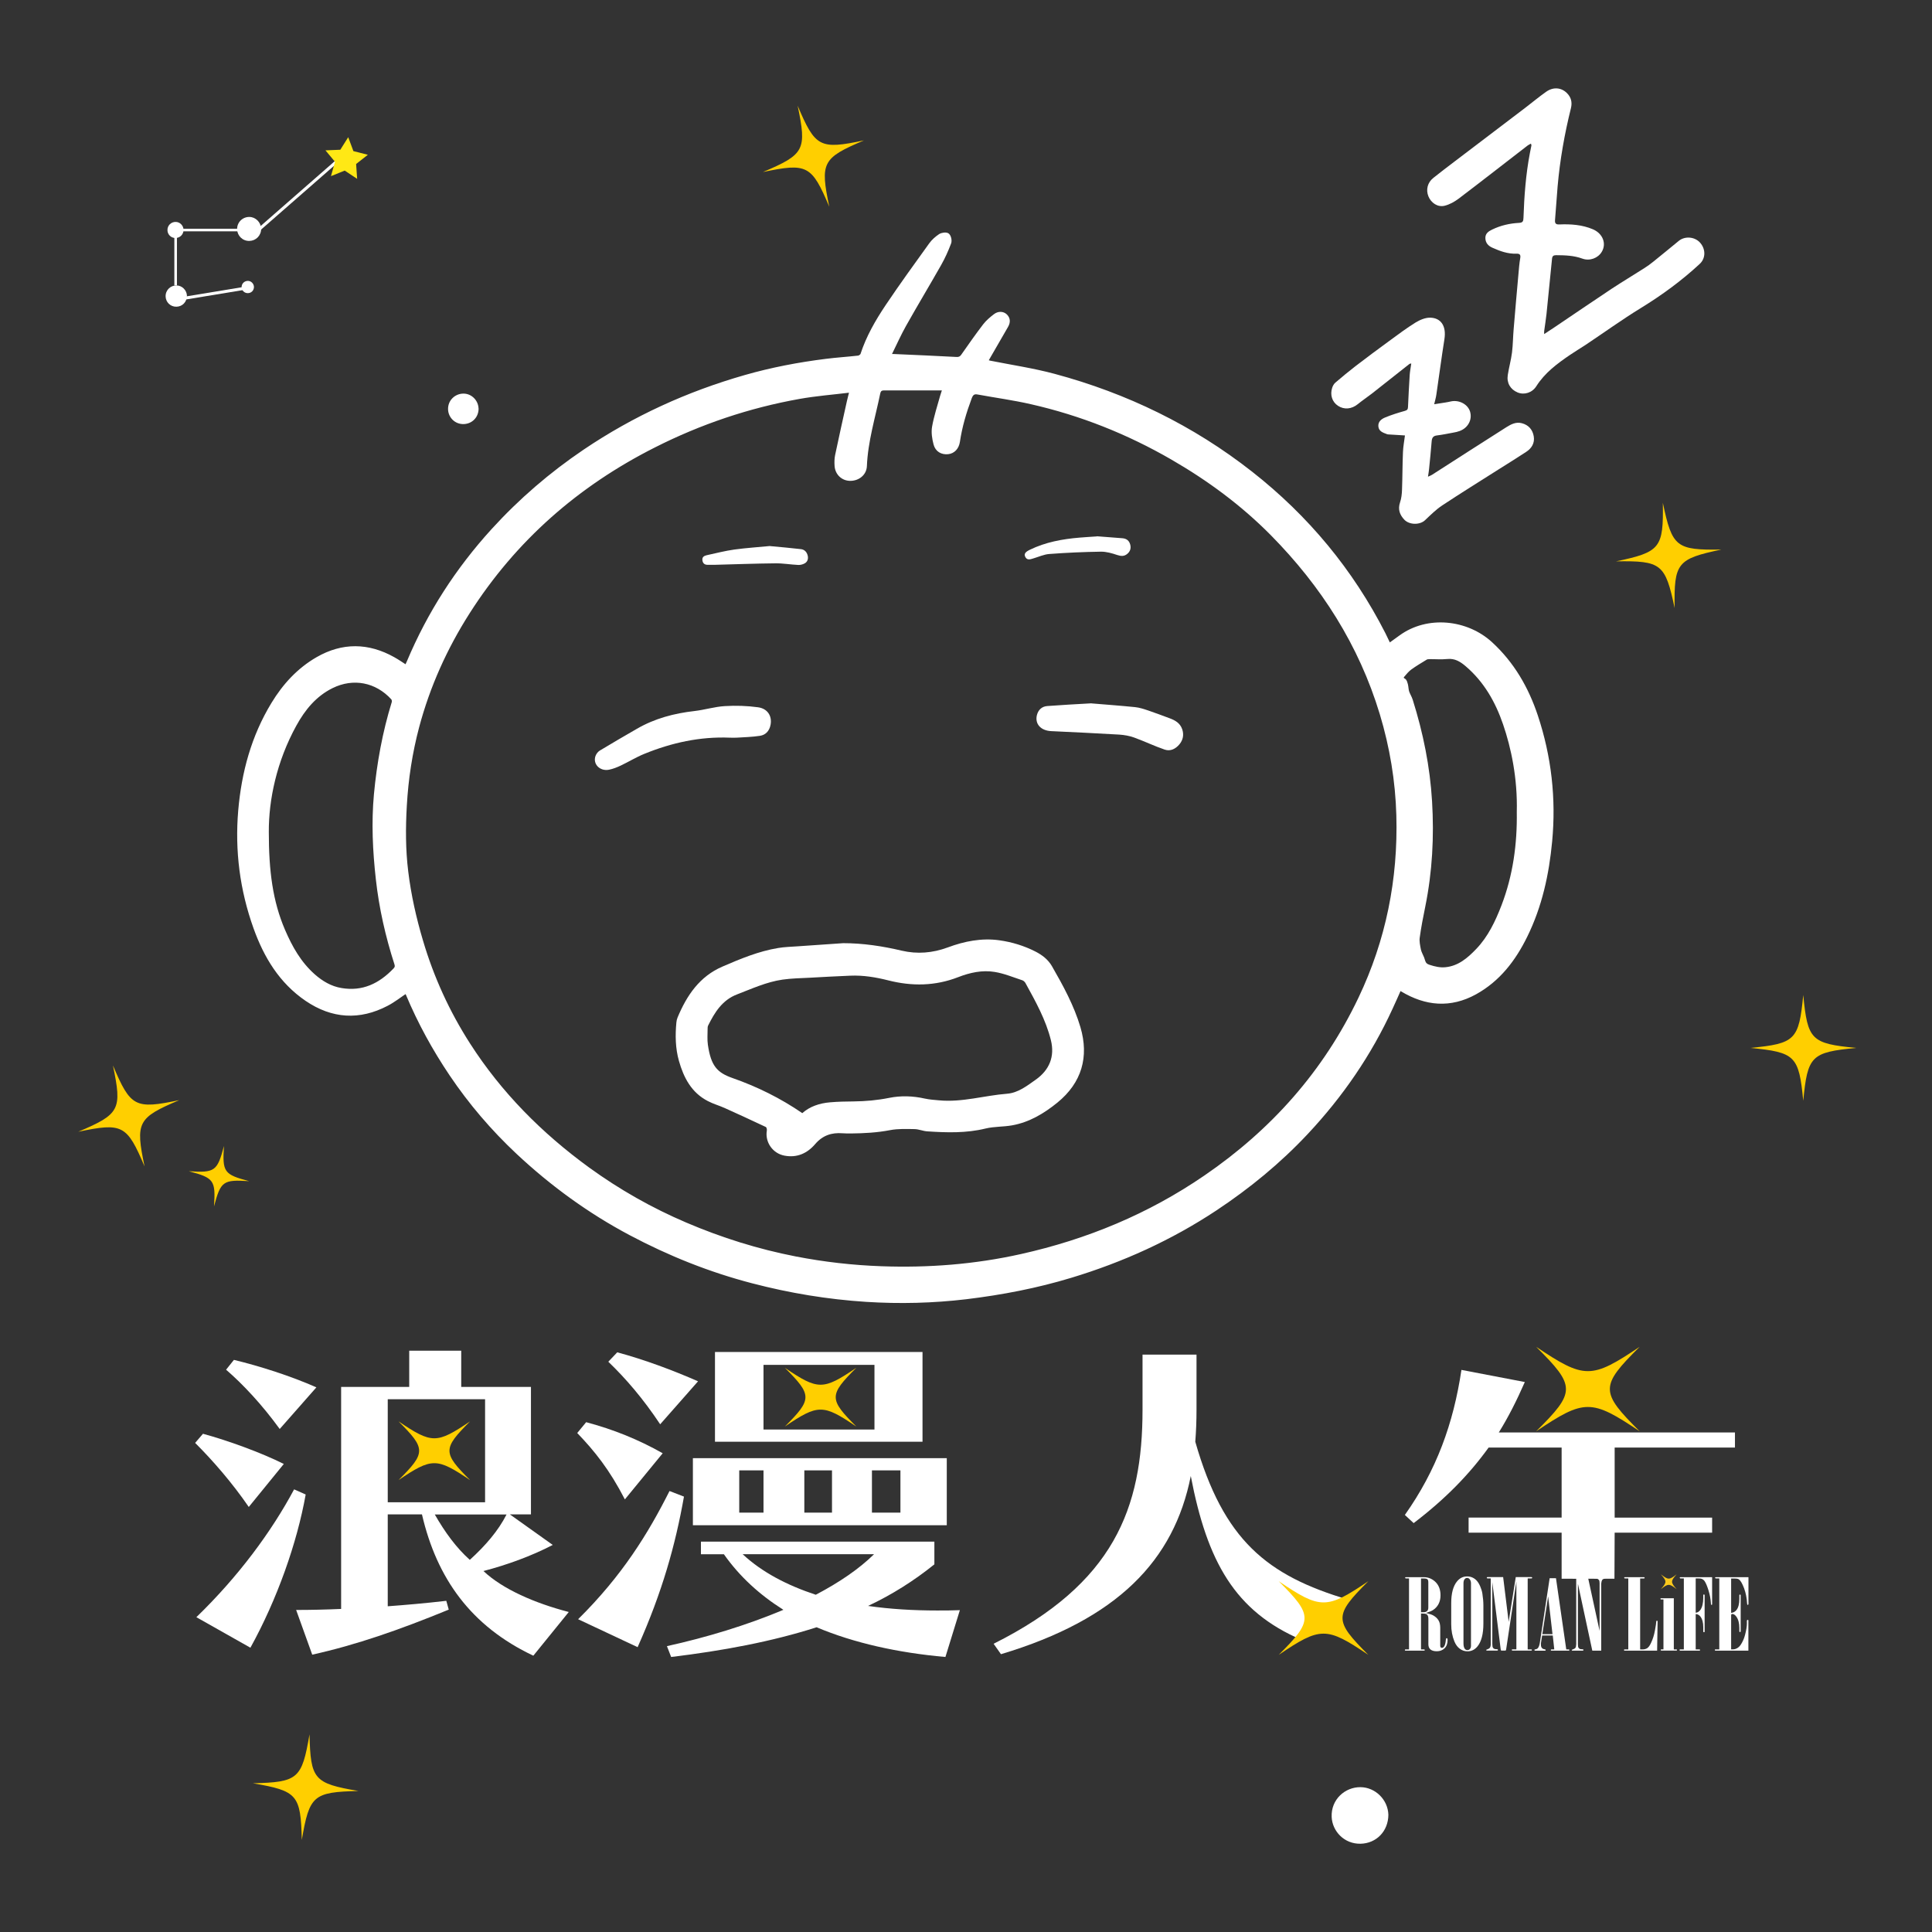 <?xml version="1.0" encoding="UTF-8"?>
<svg id="_レイヤー_1" data-name="レイヤー 1" xmlns="http://www.w3.org/2000/svg" viewBox="0 0 283.46 283.46">
  <rect x="0" y="0" width="283.46" height="283.46" fill="#333333" stroke="none"/>
  <defs>
    <style>
      .cls-1 {
        stroke-width: .62px;
      }

      .cls-1, .cls-2, .cls-3 {
        stroke: #fff;
        stroke-miterlimit: 10;
      }

      .cls-1, .cls-2, .cls-3, .cls-4 {
        fill: #fff;
      }

      .cls-2 {
        stroke-width: .44px;
      }

      .cls-3 {
        stroke-width: .38px;
      }

      .cls-5 {
        fill: #f9c81c;
      }

      .cls-5, .cls-4, .cls-6, .cls-7 {
        stroke-width: 0px;
      }

      .cls-6 {
        fill: #ffe815;
      }

      .cls-7 {
        fill: #ffcf00;
      }
    </style>
  </defs>
  <g>
    <path class="cls-1" d="m203.8,94.72c.64-.46,1.16-.84,1.69-1.22,3.98-2.92,9.69-2.28,13.21.95,3.18,2.92,5.27,6.53,6.63,10.61,1.99,5.98,2.68,12.12,2.09,18.37-.45,4.8-1.47,9.5-3.63,13.88-1.69,3.44-3.95,6.41-7.39,8.31-3.63,1.99-7.18,1.67-10.66-.42-.08-.05-.16-.11-.25-.16-.03-.02-.07-.02-.16-.05-.43.96-.85,1.93-1.3,2.89-3.11,6.78-7.28,12.84-12.38,18.28-4,4.27-8.49,7.95-13.36,11.18-6.57,4.35-13.67,7.56-21.2,9.84-5.01,1.52-10.13,2.5-15.32,3.13-4.88.58-9.77.7-14.65.39-5.64-.36-11.19-1.28-16.67-2.71-6.27-1.63-12.23-4.02-17.94-7.05-6.04-3.21-11.52-7.2-16.52-11.88-3.69-3.46-6.95-7.27-9.77-11.46-2.49-3.7-4.63-7.6-6.36-11.72-.07-.17-.16-.34-.23-.49-.99.66-1.89,1.38-2.89,1.9-4.03,2.11-7.96,1.86-11.73-.7-3.78-2.58-6.01-6.28-7.52-10.49-1.99-5.55-2.73-11.28-2.23-17.16.48-5.57,1.91-10.85,4.84-15.66,1.64-2.7,3.74-5,6.5-6.59,3.67-2.11,7.39-2.07,11.09,0,.65.36,1.26.79,1.93,1.22.11-.24.25-.49.36-.76,3.01-7.16,7.15-13.58,12.38-19.32,4.02-4.41,8.52-8.28,13.45-11.61,7.26-4.9,15.13-8.49,23.56-10.9,3.88-1.11,7.82-1.86,11.81-2.36,1.58-.2,3.18-.3,4.77-.48.22-.03.52-.25.59-.44.84-2.58,2.18-4.9,3.67-7.12,2.05-3.06,4.22-6.04,6.37-9.03.36-.5.86-.94,1.37-1.28.28-.18.88-.26,1.07-.09.23.21.35.79.23,1.1-.4,1.06-.87,2.11-1.43,3.1-1.7,3-3.48,5.95-5.17,8.96-.74,1.32-1.36,2.71-2.03,4.07-.07.13-.08.29-.14.5.25,0,.44,0,.64,0,3.05.14,6.1.26,9.15.43.48.03.76-.1,1.03-.48,1.04-1.49,2.08-2.97,3.18-4.41.42-.55.98-1.02,1.54-1.45.51-.39,1.11-.34,1.47,0,.42.4.48.89.12,1.5-.9,1.57-1.81,3.14-2.72,4.71-.08.13-.15.27-.27.49.23.07.41.14.6.18,3.15.63,6.34,1.1,9.43,1.93,10.57,2.84,20.26,7.54,28.88,14.31,8.2,6.44,14.72,14.29,19.46,23.59.27.54.52,1.09.82,1.7Zm-78.82-37.42c-.2,0-.29,0-.38,0-2.45.3-4.91.49-7.33.92-7.45,1.33-14.56,3.73-21.32,7.15-11.29,5.7-20.48,13.74-27.3,24.43-3.34,5.24-5.86,10.83-7.46,16.84-1,3.78-1.59,7.63-1.81,11.54-.19,3.26-.19,6.51.21,9.74.42,3.44,1.18,6.82,2.17,10.15,1.59,5.39,3.9,10.44,6.92,15.16,4.65,7.26,10.63,13.27,17.59,18.33,4.47,3.24,9.23,5.94,14.32,8.11,5.2,2.22,10.56,3.9,16.11,4.98,4.17.81,8.38,1.29,12.62,1.44,6.91.25,13.76-.28,20.52-1.79,9.74-2.17,18.8-5.92,27.05-11.58,9.86-6.75,17.55-15.39,22.7-26.2,4.05-8.49,5.85-17.48,5.59-26.88-.14-5.09-.97-10.07-2.44-14.94-3.08-10.19-8.64-18.87-16.07-26.4-4.35-4.4-9.3-8.05-14.65-11.14-6.49-3.75-13.39-6.5-20.71-8.16-2.57-.59-5.19-.94-7.79-1.42-.64-.12-.98.07-1.23.72-.79,2.11-1.43,4.25-1.76,6.48-.14.91-.7,1.47-1.46,1.55-.85.08-1.57-.31-1.8-1.2-.21-.8-.35-1.69-.21-2.49.27-1.5.75-2.97,1.16-4.44.1-.35.23-.69.4-1.23-3.07,0-5.98.01-8.9,0-.54,0-.77.22-.88.72-.73,3.54-1.81,7.02-1.96,10.68-.04,1.1-.99,1.87-2.13,1.87-1.06,0-1.91-.78-1.99-1.88-.04-.51-.03-1.04.07-1.53.56-2.66,1.15-5.31,1.74-7.96.11-.51.26-1.01.4-1.58ZM39.13,122.1c0,5.73.58,10.2,2.4,14.44,1.07,2.49,2.37,4.8,4.43,6.63,1.19,1.05,2.52,1.84,4.1,2.1,3.2.54,5.74-.7,7.9-2.96.26-.27.33-.54.21-.91-1.31-4.06-2.25-8.19-2.72-12.44-.46-4.13-.66-8.25-.28-12.39.43-4.58,1.25-9.09,2.61-13.49.06-.2,0-.52-.13-.67-2.38-2.62-5.83-3.29-8.99-1.73-2.49,1.23-4.16,3.28-5.46,5.65-2.9,5.27-4.1,10.96-4.07,15.77Zm183.72-2.95c.13-5.01-.85-9.54-2.02-12.95-1.15-3.36-2.85-6.35-5.59-8.69-.84-.72-1.72-1.25-2.92-1.13-.86.09-1.74.01-2.6.02-.19,0-.41.02-.56.12-.77.47-1.55.93-2.28,1.46-.41.3-.74.7-1.07,1.09-.22.27-.27.54.15.76.16.08.24.4.3.62.09.36.08.74.19,1.08.14.43.4.81.53,1.24,1.52,4.83,2.52,9.76,2.82,14.82.31,5.16.04,10.28-.99,15.36-.31,1.52-.61,3.05-.82,4.59-.08.59.06,1.23.18,1.84.09.42.32.8.48,1.2.2.52.19,1.02.99,1.27.83.27,1.62.45,2.45.37,2-.19,3.43-1.42,4.73-2.78,1.78-1.86,2.86-4.15,3.77-6.51,1.7-4.44,2.33-9.06,2.26-13.8Z"/>
    <path class="cls-4" d="m226.52,49.04c.58-.38,1.05-.68,1.52-1,2.81-1.89,5.61-3.81,8.43-5.68,1.58-1.04,3.21-2.01,4.8-3.03.45-.28.88-.6,1.29-.93,1.26-1.01,2.5-2.04,3.75-3.06.89-.73,2.32-.62,3.11.25.85.94.86,2.3-.04,3.13-2.65,2.46-5.55,4.58-8.63,6.47-2.79,1.71-5.44,3.63-8.16,5.44-.74.49-1.51.94-2.24,1.44-1.88,1.28-3.69,2.62-4.94,4.59-.62.98-1.79,1.32-2.75.92-1.06-.44-1.63-1.4-1.44-2.57.17-1.1.48-2.19.62-3.3.14-1.13.14-2.28.24-3.41.22-2.69.46-5.37.7-8.05.07-.8.13-1.61.27-2.4.09-.52-.13-.64-.56-.63-1.26.05-2.4-.37-3.52-.87-.63-.28-1.03-.72-1.04-1.44,0-.69.5-.99,1.02-1.24,1.24-.6,2.57-.9,3.93-.97.56-.03.62-.26.64-.72.11-3.19.34-6.36.94-9.5.07-.39.16-.77.23-1.15,0-.05-.03-.11-.07-.26-.18.1-.35.18-.49.28-3.37,2.6-6.72,5.22-10.11,7.79-.61.46-1.34.87-2.08,1.05-1.01.24-1.97-.42-2.36-1.37-.4-.97-.14-2.04.71-2.71,1.01-.81,2.05-1.6,3.09-2.39,3.47-2.64,6.94-5.27,10.41-7.91,1.02-.78,2-1.6,3.05-2.34,1.05-.75,2.24-.64,3.07.2.61.61.78,1.35.58,2.18-.94,3.78-1.62,7.62-1.96,11.5-.14,1.65-.24,3.3-.38,4.94-.04.5.14.66.63.64,1.68-.07,3.35.04,4.93.71,1.45.62,2.03,2.11,1.29,3.32-.55.91-1.75,1.38-2.85.98-1.26-.46-2.54-.49-3.84-.5-.4,0-.56.13-.6.53-.26,2.7-.53,5.4-.81,8.1-.09.84-.23,1.67-.34,2.5-.02.11,0,.23,0,.48Z"/>
    <path class="cls-4" d="m206.18,63.89c-.89-.05-1.67-.1-2.45-.15-.08,0-.16-.01-.23-.04-.58-.22-1.21-.41-1.27-1.15-.06-.71.48-1.09,1.02-1.31.92-.38,1.89-.68,2.85-.95.37-.1.47-.24.48-.59.07-1.57.15-3.14.25-4.71.04-.54.15-1.07.23-1.66-.12.03-.21.02-.26.06-1.84,1.45-3.67,2.91-5.51,4.35-.68.53-1.41,1.01-2.08,1.56-.9.73-1.99.84-2.9.24-.86-.57-1.2-1.6-.85-2.66.09-.27.25-.56.46-.74.97-.83,1.96-1.65,2.97-2.43,1.63-1.25,3.27-2.47,4.93-3.68,1.27-.93,2.53-1.88,3.87-2.71.64-.39,1.46-.74,2.19-.71,1.47.05,2.36,1.14,2.04,3.17-.43,2.7-.78,5.41-1.18,8.11-.06.44-.19.87-.32,1.42.61-.1,1.14-.18,1.67-.26.27-.04.54-.1.81-.16,1.21-.25,2.48.45,2.79,1.52.34,1.18-.31,2.38-1.54,2.83-.29.11-.6.18-.91.23-.81.15-1.62.32-2.44.42-.55.07-.71.37-.75.87-.11,1.35-.24,2.7-.38,4.06-.03.33-.09.65-.16,1.12.26-.12.44-.18.58-.27,3.65-2.34,7.29-4.69,10.95-7.01.67-.42,1.39-.79,2.23-.57,1.01.26,1.6.96,1.76,1.94.16.96-.3,1.74-1.1,2.26-1.35.89-2.73,1.74-4.09,2.6-2.74,1.74-5.51,3.46-8.22,5.25-.93.61-1.73,1.42-2.55,2.19-.74.7-2.27.71-3.03-.08-.68-.72-.97-1.52-.63-2.54.2-.58.27-1.23.29-1.85.07-1.85.06-3.7.14-5.55.03-.8.19-1.59.29-2.42Z"/>
    <path class="cls-4" d="m107.08,108.23c-4.37-.18-8.54.74-12.56,2.38-1.18.48-2.28,1.16-3.44,1.71-.55.26-1.13.49-1.72.61-1.35.27-2.43-.85-1.98-2.04.11-.29.35-.6.61-.76,1.8-1.09,3.63-2.15,5.45-3.2,2.62-1.52,5.47-2.27,8.46-2.61,1.48-.17,2.94-.63,4.43-.72,1.62-.1,3.28-.05,4.88.17,1.41.19,2.08,1.29,1.85,2.55-.16.88-.69,1.51-1.57,1.64-1.12.17-2.27.2-3.41.27-.33.02-.67,0-1.01,0Z"/>
    <path class="cls-4" d="m160.13,103.2c2.03.17,4.23.33,6.42.55.66.07,1.31.29,1.94.5,1.04.35,2.07.75,3.11,1.13.82.3,1.54.71,1.85,1.61.28.82.12,1.58-.41,2.22-.55.66-1.32,1.06-2.16.77-1.52-.52-2.97-1.22-4.48-1.77-.69-.25-1.45-.38-2.18-.43-3.33-.2-6.65-.35-9.98-.51-1.55-.07-2.44-1.07-2.1-2.38.21-.77.74-1.24,1.51-1.3,2.1-.16,4.2-.27,6.49-.4Z"/>
    <path class="cls-4" d="m112.96,80.12c1.56.15,3.06.27,4.56.45.53.06.87.44.99.97.1.45-.03.86-.4,1.09-.27.17-.65.27-.97.26-1.12-.05-2.23-.25-3.34-.24-2.99.03-5.98.14-8.97.22-.33,0-.67,0-1,0-.44,0-.7-.2-.77-.64-.08-.5.24-.68.63-.77,1.34-.29,2.68-.64,4.04-.83,1.75-.24,3.51-.35,5.25-.52Z"/>
    <path class="cls-4" d="m160.93,78.68c1.13.09,2.45.18,3.76.29.59.05.99.35,1.14.95.14.56-.03,1.02-.47,1.37-.44.35-.89.32-1.44.14-.77-.26-1.6-.5-2.4-.49-2.52.04-5.04.15-7.56.34-.81.06-1.59.43-2.38.66-.44.13-.9.31-1.17-.27-.19-.42.04-.7.71-1.02,2.29-1.11,4.74-1.56,7.25-1.77.79-.07,1.57-.11,2.55-.18Z"/>
    <path class="cls-4" d="m123.69,138.38c2.92,0,5.77.43,8.61,1.1,2.27.53,4.52.35,6.74-.47,2.44-.91,4.98-1.42,7.6-1.05,1.84.26,3.61.8,5.28,1.65.98.5,1.85,1.17,2.41,2.13,1.65,2.87,3.25,5.79,4.19,8.97,1.28,4.35.2,8.15-3.39,11.07-1.96,1.59-4.11,2.88-6.64,3.33-1.28.23-2.62.16-3.87.46-2.85.7-5.71.61-8.58.42-.62-.04-1.24-.32-1.86-.33-1.19-.02-2.42-.07-3.58.15-1.91.37-3.83.47-5.76.49-.41,0-.83,0-1.24-.03-1.59-.12-2.9.31-3.99,1.58-1.16,1.36-2.67,2.06-4.53,1.7-1.7-.32-2.86-1.97-2.57-3.67.03-.17-.04-.48-.15-.53-2.01-.95-4.03-1.88-6.05-2.79-.81-.36-1.67-.6-2.45-1.01-2.41-1.24-3.55-3.43-4.25-5.91-.52-1.85-.55-3.74-.37-5.63.02-.25.08-.51.18-.74,1.35-3.23,3.22-6.01,6.59-7.46,2.64-1.14,5.3-2.25,8.16-2.72.95-.16,1.92-.18,2.88-.25,2.22-.16,4.44-.31,6.67-.46Zm-5.98,24.94c1.11-.99,2.54-1.46,4.08-1.59,1.14-.1,2.28-.12,3.43-.13,1.76-.02,3.49-.17,5.23-.52,1.73-.35,3.49-.29,5.23.1.69.15,1.4.2,2.1.26,3.39.32,6.65-.71,9.98-.97,1.62-.13,2.91-1.15,4.2-2.06,2.03-1.43,2.81-3.42,2.23-5.78-.74-3-2.25-5.7-3.73-8.39-.1-.18-.29-.36-.48-.42-1.34-.44-2.67-1-4.05-1.22-1.82-.3-3.63.1-5.33.76-3.39,1.32-6.8,1.36-10.27.48-1.82-.46-3.67-.77-5.56-.69-1.99.08-3.98.19-5.96.3-1.34.07-2.69.09-4.01.28-2.34.34-4.48,1.33-6.67,2.17-2.16.83-3.27,2.63-4.23,4.56-.08.15-.08.35-.08.52,0,.77-.07,1.55.04,2.3.45,3.1,1.35,4.09,3.59,4.88,3.63,1.27,7.06,2.96,10.28,5.17Z"/>
  </g>
  <g>
    <g>
      <path class="cls-4" d="m41.64,214.79c-3.27-1.64-8.17-3.43-11.86-4.43l-1.15,1.34c2.6,2.59,5.45,5.87,7.87,9.4l5.14-6.31Z"/>
      <path class="cls-4" d="m46.42,203.55c-3.69-1.64-8.35-3.13-12.1-4.03l-1.15,1.44c2.48,2.14,5.27,5.12,7.87,8.7l5.39-6.12Z"/>
      <path class="cls-4" d="m70.93,230.5c3.45-.9,7.02-2.19,10.17-3.83l-6.29-4.48h3.09v-18.7h-10.23v-5.32h-7.63v5.32h-9.99v32.57c-2.24.1-4.42.15-6.6.15l2.36,6.56c6.48-1.44,12.77-3.63,20.03-6.61l-.36-1.29c-3.03.35-5.87.6-8.59.8v-13.48h5.02c2.18,9.4,7.2,16.41,16.34,20.73l5.2-6.41c-4.96-1.29-9.68-3.33-12.53-6.02Zm-14.04-18.94v-6.27h14.28v6.27h0v1.79h0v7.06h-14.28v-7.06m6.9,8.85h10.53c-1.21,2.39-3.09,4.57-5.39,6.66-2-1.79-3.63-4.03-5.14-6.66Z"/>
      <path class="cls-4" d="m43.15,218.52c-3.33,6.22-8.17,12.78-14.34,18.75l7.93,4.48c3.93-7.11,6.84-15.37,8.11-22.48l-1.69-.75Z"/>
      <path class="cls-7" d="m58.47,217.16q4.46-3.67,0,0c4.03-4.02,4.03-4.6,0-8.62q4.46,3.67,0,0c4.9,3.31,5.6,3.31,10.5,0q-4.46,3.67,0,0c-4.03,4.02-4.03,4.6,0,8.62q-4.46-3.67,0,0c-4.9-3.31-5.6-3.31-10.5,0Z"/>
    </g>
    <g>
      <path class="cls-4" d="m104.9,198.36v13.17h30.45v-13.17h-30.45Zm23.4,11.38h-16.28v-3.9h0c0-.53,0-1.43,0-1.85h0v-3.74h16.28v9.48Z"/>
      <path class="cls-4" d="m98.23,218.76c-3.12,6.2-6.92,12.4-13.41,18.81l8.73,4.1c3.62-8.1,5.55-15.02,6.8-22.09l-2.12-.82Z"/>
      <path class="cls-4" d="m137.53,236.29c-3.56,0-6.99-.21-10.17-.67,3.49-1.64,6.74-3.69,9.73-6.1v-3.33h-34.25v1.85h3.37c2.31,3.28,5.24,5.95,8.73,8.15-5.37,2.26-11.29,4.05-17.09,5.33l.62,1.59c7.61-.92,14.79-2.26,21.34-4.36,5.49,2.31,11.92,3.74,18.9,4.36l2.12-6.87c-1.12.05-2.25.05-3.31.05Zm-17.84-2.31c-4.18-1.38-7.86-3.28-10.73-5.95h19.28c-2.18,2.15-5.12,4.15-8.55,5.95Z"/>
      <path class="cls-4" d="m97.23,213.22c-3.62-2.05-7.24-3.49-11.23-4.56l-1.31,1.59c2.56,2.66,4.74,5.38,6.99,9.74l5.55-6.77Z"/>
      <path class="cls-4" d="m102.41,202.66c-3.62-1.59-7.86-3.18-11.85-4.25l-1.31,1.38c2.56,2.46,5.12,5.43,7.61,9.18l5.55-6.3Z"/>
      <path class="cls-4" d="m101.66,223.78h37.25v-9.84h-37.25v9.84Zm26.27-8.05h4.18v6.2h-4.18v-6.2Zm-9.92,0h4.06v6.2h-4.06v-6.2Zm-9.55,0h3.56v6.2h-3.56v-6.2Z"/>
      <path class="cls-7" d="m115.15,209.3q4.46-3.67,0,0c4.03-4.02,4.03-4.6,0-8.62q4.46,3.67,0,0c4.89,3.31,5.6,3.31,10.49,0q-4.46,3.67,0,0c-4.03,4.02-4.03,4.6,0,8.62q-4.46-3.67,0,0c-4.89-3.31-5.6-3.31-10.49,0Z"/>
    </g>
    <g>
      <path class="cls-4" d="m191,240.61c-9.84-4.19-13.89-11.52-16.29-24.05-2.46,12.38-10.74,21.01-27.85,26.14l-1.08-1.53c17.65-8.83,21.85-19.88,21.85-34.33v-8.09h7.92v8.09c0,1.63-.06,3.16-.18,4.69,4.14,14.45,10.5,19.62,22.44,23.17l-6.81,5.91Z"/>
      <path class="cls-7" d="m187.61,242.8q5.59-4.6,0,0c5.05-5.04,5.05-5.76,0-10.81q5.59,4.6,0,0c6.14,4.15,7.02,4.15,13.15,0q-5.59,4.6,0,0c-5.05,5.04-5.05,5.76,0,10.81q-5.59-4.6,0,0c-6.14-4.15-7.02-4.15-13.15,0Z"/>
    </g>
    <g>
      <path class="cls-4" d="m229.12,231.63v-6.76h-13.65v-2.21h13.65v-10.28h-10.71c-2.88,3.99-6.35,7.54-11,11.09l-1.29-1.2c4.65-6.58,7.12-13.4,8.3-21.28l9.3,1.78c-1.18,2.69-2.41,5.14-3.82,7.4h34.65v2.21h-17.65v10.28h14.3v2.21h-14.3l-.03,6.76"/>
      <path class="cls-7" d="m225.38,210q6.46-5.27,0,0c5.83-5.78,5.83-6.61,0-12.4q6.46,5.27,0,0c7.09,4.76,8.1,4.76,15.19,0q-6.46,5.27,0,0c-5.83,5.78-5.83,6.61,0,12.4q-6.46-5.27,0,0c-7.09-4.76-8.1-4.76-15.19,0Z"/>
      <g>
        <g>
          <path class="cls-4" d="m206.74,231.58h-.5c-.06-.03-.09-.06-.09-.09,0-.03.03-.06.09-.09h2.66c.66,0,1.23.24,1.72.71.48.48.73,1.12.73,1.95,0,.47-.09.89-.28,1.26-.19.37-.46.67-.83.91-.22.14-.56.28-1.02.42.52.13.87.25,1.08.37.34.2.6.44.76.72.17.28.25.65.25,1.09v2.62c0,.12.02.2.07.25.05.05.1.07.18.07.11,0,.21-.06.3-.18.15-.19.24-.54.28-1.03,0-.09.02-.14.05-.17.03-.03.05-.04.08-.04.03,0,.06.02.08.05.03.04.04.11.04.21,0,.53-.15.94-.45,1.23s-.68.43-1.14.43c-.41,0-.71-.09-.92-.26-.21-.18-.31-.43-.31-.75v-3.79c0-.32-.1-.54-.29-.65-.11-.06-.38-.09-.79-.09v5.27h.41s.08,0,.11.03c.03.02.04.04.04.06s-.01.04-.04.06c-.03.02-.06.03-.11.03h-2.67s-.06,0-.08-.02c-.02-.02-.03-.04-.03-.07s.01-.05.03-.07c.02-.02.05-.02.08-.02h.5v-10.42Zm1.75,0v4.96h.41c.2,0,.36-.06.48-.17.12-.11.18-.28.18-.5v-3.72c0-.21-.04-.36-.13-.44-.09-.08-.27-.12-.53-.12h-.41Z"/>
          <path class="cls-4" d="m217.64,235.57v2.64c0,1.52-.29,2.64-.86,3.34-.4.49-.89.73-1.48.73-.4,0-.77-.12-1.11-.37-.34-.24-.6-.6-.8-1.07-.31-.76-.47-1.6-.47-2.53v-3.09c0-1.44.28-2.51.86-3.21.4-.48.88-.72,1.47-.72.28,0,.54.05.78.16.24.11.45.26.64.47s.35.48.5.82c.15.34.26.7.32,1.06.1.63.15,1.21.15,1.76Zm-2.92,5.54c0,.37.07.64.2.81.1.12.23.18.37.18s.27-.05.37-.16.16-.26.16-.46v-9.18c0-.26-.07-.46-.21-.62-.1-.11-.22-.17-.36-.17-.13,0-.24.05-.34.16-.13.14-.19.35-.19.62v8.82Z"/>
          <path class="cls-4" d="m218.74,231.58h-.5s-.05,0-.07-.03c-.02-.02-.03-.04-.03-.06,0-.03,0-.05.03-.07.02-.02.04-.03.07-.03h2.3l.81,6.57,1.04-6.57h2.3s.06,0,.08.03c.02.02.03.04.03.06,0,.03-.01.05-.03.07-.02.02-.05.03-.08.03h-.55v10.42h.55s.03,0,.03.01c.02.02.03.05.03.08,0,.03,0,.05-.02.06-.01.01-.03.02-.04.02h-2.79s-.04,0-.06-.02c-.02-.02-.03-.04-.03-.07s0-.05.03-.07c.02-.02.04-.02.06-.02h.58v-9.95l-1.49,9.88c-.02.13-.04.2-.06.22-.02.02-.04.03-.08.03h-.55s-.06,0-.08-.03c-.02-.02-.03-.09-.05-.22l-1.22-9.78v9.08c0,.25.03.42.09.52.06.1.16.17.31.21l.38.03s.04.04.04.09c0,.04,0,.06-.02.08s-.05.02-.11.02h-1.5s-.04,0-.06-.02c-.01-.01-.02-.03-.02-.06s0-.04.02-.05c.01-.01.06-.03.15-.06.18-.06.29-.13.36-.22.08-.12.13-.3.13-.53v-9.65Z"/>
          <path class="cls-4" d="m227.36,231.55h.93l1.51,10.45h.38c.06.03.09.06.09.09s-.03.06-.09.09h-2.55s-.05,0-.07-.02c-.02-.02-.03-.04-.03-.07s0-.05.03-.07c.02-.02.04-.02.07-.02h.41l-.22-2.04h-1.56l-.18,1.15c0,.06,0,.13,0,.19,0,.21.05.37.14.48s.22.17.39.2l.14.04s.03.04.03.07,0,.05-.03.07c-.02.02-.04.03-.07.03h-1.45s-.05,0-.07-.03c-.02-.02-.03-.04-.03-.07s0-.05.03-.07l.1-.03c.16-.02.29-.08.38-.19.14-.17.23-.44.29-.83l1.43-9.41Zm-.22,2.67l-.85,5.54h1.49l-.64-5.54Z"/>
          <path class="cls-4" d="m234.69,232.28c0-.22-.03-.38-.1-.47-.07-.09-.17-.16-.31-.2l-.36-.03s-.04-.04-.04-.08c0-.04,0-.06.02-.08.01-.01.05-.02.11-.02h1.5s.04,0,.06.03c.01.02.02.04.02.06s0,.04-.02.05c-.01.01-.06.03-.15.06-.18.06-.3.13-.36.23s-.11.27-.13.52v9.83h-1.31l-2.11-9.82v8.89c0,.24.03.41.09.51.06.1.16.17.3.2l.38.03s.04.04.04.09c0,.04,0,.06-.02.08-.01.01-.05.02-.11.02h-1.5s-.04,0-.06-.02c-.01-.01-.02-.03-.02-.06s0-.04.02-.05c.01-.01.06-.03.15-.06.17-.06.29-.13.36-.22s.11-.27.12-.53v-9.65h-.47s-.05,0-.07-.03c-.02-.02-.03-.04-.03-.07,0-.02,0-.04.03-.06.02-.02.04-.03.07-.03h2.19l1.71,7.88v-7Z"/>
          <path class="cls-4" d="m238.91,231.58h-.53c-.06-.03-.09-.06-.09-.09,0-.03.03-.06.09-.09h2.82s.05,0,.07.03c.02.02.03.04.03.06,0,.03,0,.05-.03.07-.02.02-.04.03-.07.03h-.56v10.41h.36c.25,0,.48-.06.67-.18.19-.12.38-.37.56-.76.27-.56.46-1.18.58-1.84.12-.67.19-1.09.19-1.28,0-.07.02-.11.03-.13l.07-.02.07.02s.03.04.03.06l-.07,4.31h-4.76s-.05,0-.07-.02c-.02-.02-.03-.04-.03-.07s0-.05.03-.07c.02-.02.04-.02.07-.02h.53v-10.42Z"/>
          <path class="cls-4" d="m244.06,234.67h-.33s-.06,0-.08-.02c-.02-.02-.03-.04-.03-.07s0-.05.03-.07c.02-.02.05-.02.08-.02h1.85v7.51h.36s.06,0,.08.02c.02.02.03.04.03.07,0,.02,0,.04-.03.06-.02.02-.05.02-.08.02h-2.21c-.06-.03-.08-.06-.08-.09,0-.03.03-.06.08-.09h.33v-7.33Z"/>
          <path class="cls-4" d="m247.05,231.58h-.52c-.06-.03-.09-.06-.09-.09,0-.03.03-.06.09-.09h4.67v3.98s0,.04-.02.06c-.02.01-.04.02-.06.02-.03,0-.06,0-.07-.03-.02-.02-.03-.09-.03-.22-.03-.59-.15-1.22-.36-1.9-.21-.67-.41-1.13-.6-1.38-.1-.12-.21-.21-.35-.27s-.35-.08-.63-.08h-.29v5.04c.27-.02.49-.16.68-.41.28-.39.43-.99.43-1.8v-.39s0-.05.03-.06c.02-.01.04-.02.07-.02s.05,0,.07.03c.02.02.03.04.03.06v5.37s0,.05-.03.06c-.02.01-.04.02-.07.02l-.06-.02s-.04-.04-.04-.06v-.64c0-.69-.14-1.22-.42-1.58-.18-.23-.41-.36-.69-.37v5.19h.54s.05,0,.07.02c.02.02.03.04.03.07s0,.05-.03.07c-.02.02-.04.02-.07.02h-2.8s-.07,0-.09-.03c-.02-.02-.03-.04-.03-.06,0-.03.01-.05.03-.07.02-.02.05-.02.09-.02h.52v-10.42Z"/>
          <path class="cls-4" d="m252.27,231.58h-.55c-.06-.03-.09-.06-.09-.09,0-.03.03-.06.08-.09h4.82v3.99s-.07.07-.1.07-.06,0-.07-.02c-.01-.02-.02-.08-.03-.2-.04-.79-.19-1.53-.44-2.21-.26-.68-.5-1.11-.74-1.29-.12-.1-.33-.14-.63-.14h-.53v5.04c.32-.03.58-.17.79-.43.27-.35.41-.88.41-1.61v-.56s0-.04.03-.06c.02-.02.04-.03.07-.03s.05,0,.07.03c.02.02.03.04.03.06v5.32s0,.04-.03.06c-.02.02-.04.03-.07.03s-.05,0-.07-.03c-.02-.02-.03-.04-.03-.06v-.52c0-.71-.15-1.27-.46-1.68-.18-.24-.37-.36-.57-.36-.05,0-.09.01-.12.04-.03.03-.05.09-.05.16v4.99h.27c.23,0,.46-.07.69-.22.23-.15.44-.4.63-.76.2-.36.35-.75.46-1.18.18-.69.26-1.22.26-1.61v-.47c.04-.05.08-.08.11-.08s.06,0,.08.02c.02.01.03.03.03.06v4.43h-4.81s-.07,0-.09-.03c-.02-.02-.03-.04-.03-.06,0-.03.01-.05.03-.07.02-.02.05-.02.09-.02h.54v-10.42Z"/>
        </g>
        <path class="cls-5" d="m243.68,233.16q.98-.93,0,0c.89-1.02.89-1.16,0-2.18q.98.93,0,0c1.08.84,1.23.84,2.31,0q-.98.93,0,0c-.89,1.02-.89,1.16,0,2.18q-.98-.93,0,0c-1.08-.84-1.23-.84-2.31,0Z"/>
      </g>
    </g>
  </g>
  <g>
    <g>
      <path class="cls-4" d="m38.32,33.54c0,1.03-.76,1.78-1.73,1.81-1.02.02-1.76-.78-1.8-1.67-.04-1.08.82-1.86,1.79-1.85.92,0,1.7.78,1.73,1.71Z"/>
      <path class="cls-4" d="m27.42,43.4c0,.92-.67,1.58-1.53,1.6-.91.02-1.56-.69-1.59-1.48-.04-.96.73-1.65,1.59-1.64.82,0,1.51.69,1.54,1.52Z"/>
      <path class="cls-4" d="m26.93,33.71c0,.69-.51,1.19-1.16,1.21-.68.02-1.18-.52-1.2-1.12-.03-.73.55-1.25,1.2-1.24.62,0,1.14.52,1.16,1.15Z"/>
      <path class="cls-4" d="m37.26,42.09c0,.53-.39.91-.89.92-.52.01-.9-.4-.92-.85-.02-.56.42-.95.92-.95.47,0,.87.4.89.88Z"/>
      <line class="cls-2" x1="50.28" y1="22.92" x2="38.08" y2="33.59"/>
      <line class="cls-3" x1="35.13" y1="33.75" x2="26.56" y2="33.75"/>
      <line class="cls-3" x1="25.77" y1="41.88" x2="25.77" y2="34.81"/>
      <line class="cls-2" x1="35.87" y1="42.3" x2="27.2" y2="43.73"/>
    </g>
    <polygon class="cls-6" points="51.09 20.13 51.85 22.17 53.97 22.71 52.25 24.06 52.4 26.24 50.58 25.03 48.56 25.84 49.15 23.74 47.75 22.06 49.93 21.97 51.09 20.13"/>
  </g>
  <path class="cls-7" d="m111.94,25.24q6.3-1.98,0,0c6.11-2.59,6.45-3.24,5.09-9.73q1.98,6.3,0,0c2.59,6.11,3.24,6.45,9.73,5.09q-6.3,1.98,0,0c-6.11,2.59-6.45,3.24-5.09,9.73q-1.98-6.3,0,0c-2.59-6.11-3.24-6.45-9.73-5.09Z"/>
  <path class="cls-7" d="m237.12,82.36q6.56-.73,0,0c6.49-1.37,6.95-1.95,6.85-8.58q.73,6.56,0,0c1.37,6.49,1.95,6.95,8.58,6.85q-6.56.73,0,0c-6.49,1.37-6.95,1.95-6.85,8.58q-.73-6.56,0,0c-1.37-6.49-1.95-6.95-8.58-6.85Z"/>
  <path class="cls-7" d="m11.48,166.05q6.3-1.98,0,0c6.11-2.59,6.45-3.24,5.09-9.73q1.98,6.3,0,0c2.59,6.11,3.24,6.45,9.73,5.09q-6.3,1.98,0,0c-6.11,2.59-6.45,3.24-5.09,9.73q-1.98-6.3,0,0c-2.59-6.11-3.24-6.45-9.73-5.09Z"/>
  <path class="cls-7" d="m27.7,171.84q3.77.62,0,0c3.83.25,4.18,0,5.16-3.7q-.62,3.77,0,0c-.25,3.83,0,4.18,3.7,5.16q-3.77-.62,0,0c-3.83-.25-4.18,0-5.16,3.7q.62-3.77,0,0c.25-3.83,0-4.18-3.7-5.16Z"/>
  <path class="cls-7" d="m52.59,262.77q-6.59-.48,0,0c-6.63.16-7.19.64-8.31,7.18q.48-6.59,0,0c-.16-6.63-.64-7.19-7.18-8.31q6.59.48,0,0c6.63-.16,7.19-.64,8.31-7.18q-.48,6.59,0,0c.16,6.63.64,7.19,7.18,8.31Z"/>
  <path class="cls-7" d="m264.57,161.51q0-6.6,0,0c-.64-6.6-1.16-7.12-7.76-7.76q6.6,0,0,0c6.6-.64,7.12-1.16,7.76-7.76q0,6.6,0,0c.64,6.6,1.16,7.12,7.76,7.76q-6.6,0,0,0c-6.6.64-7.12,1.16-7.76,7.76Z"/>
  <path class="cls-4" d="m203.7,266.25c-.01,2.44-1.78,4.21-4.08,4.26-2.41.05-4.15-1.85-4.24-3.93-.11-2.56,1.95-4.39,4.23-4.37,2.18.02,4.02,1.84,4.09,4.04Z"/>
  <path class="cls-4" d="m70.22,59.93c0,1.31-.96,2.26-2.2,2.29-1.3.03-2.23-.99-2.28-2.12-.06-1.38,1.05-2.36,2.27-2.35,1.17,0,2.16.99,2.2,2.17Z"/>
</svg>